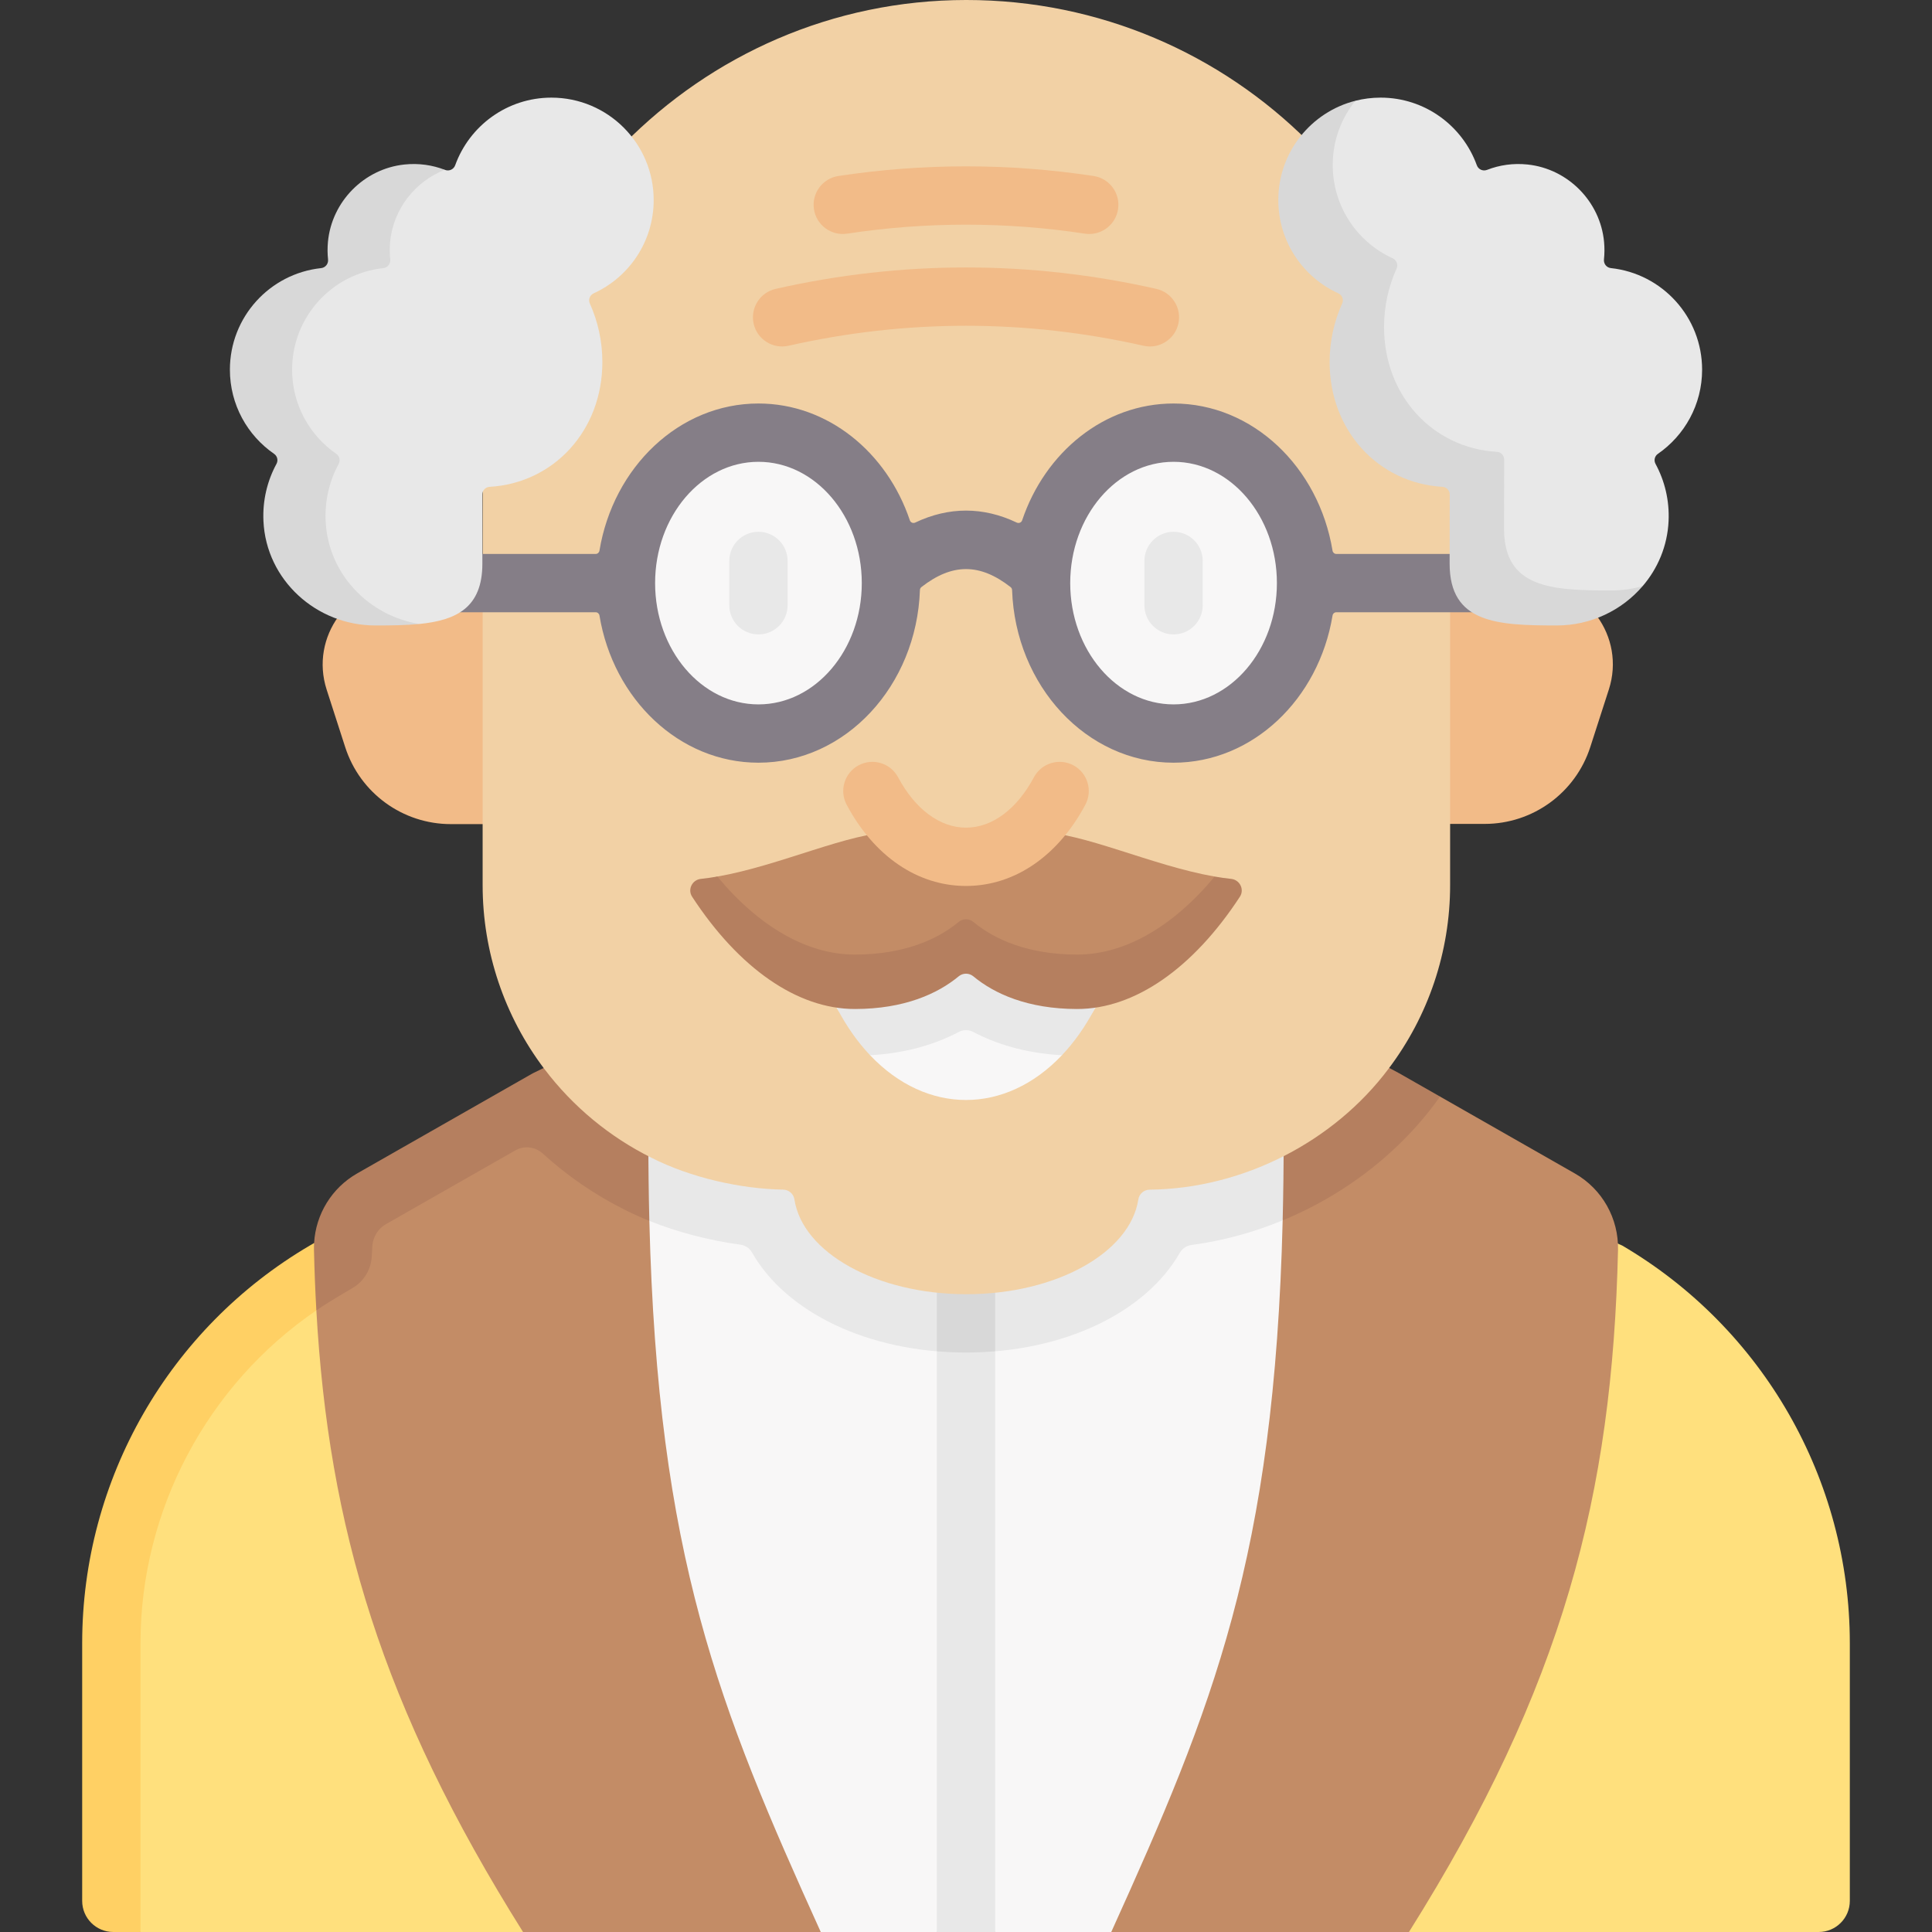 <svg id="Capa_1" enable-background="new 0 0 497 497" height="512" viewBox="0 0 497 497" width="512" xmlns="http://www.w3.org/2000/svg"><rect x="0" y="0" width="497" height="497" fill="#333333" stroke="none"/><g><path d="m467.859 497c4.418 0 8-3.582 8-8v-66.29c0-42.16-22.36-81.06-58.57-102.31l-6.809-2.985-317.089.434-6.726 3.964c-36.21 21.25-58.57 60.15-58.57 102.31l-5.163 62.937c0 4.418 3.582 8 8 8l5.209 1.94h98.41l111.978-14.839 115.92 14.839z" fill="#ffe07d"/><path d="m362.449 497c39.734-63.242 52.316-112.537 53.78-175.431.189-8.108-4.05-15.676-11.094-19.694l-34.685-19.783-12.178-1.455-10.473-11.052-199.404.979-8.215 8.065-45.083 23.697c-7.045 4.018-11.283 11.587-11.094 19.694.123 5.263-2.91 9.981-2.622 15.07 3.15 55.722 16.761 101.961 53.17 159.91h76.584l37.365-7.243 37.365 7.243z" fill="#c38c66"/><path d="m81.381 337.09c-28.07 19.17-45.24 51.36-45.24 85.62v74.29h-7c-4.42 0-8-3.58-8-8v-66.29c0-42.16 22.36-81.06 58.57-102.31l1.09-.64 3.296 2.591z" fill="#ffd064"/><path d="m359.981 276.12-12.18-6.53-164.874.802.004-.002-34.54.17-11.37 5.56-45.16 25.75c-6.51 3.72-10.63 10.48-11.06 17.89-.03.6-.04 1.2-.03 1.81.12 5.26.32 10.43.61 15.52 1.92-1.31 3.9-2.56 5.92-3.75l3.424-2.019c2.873-1.694 4.711-4.709 4.903-8.038l.153-2.653c.09-1.56.68-3.01 1.64-4.16.52-.62 1.16-1.16 1.88-1.57l33.271-18.97c2.269-1.294 5.099-.954 7.032.803 6.341 5.765 13.469 10.667 21.127 14.487 8.667 4.394 19.255 7.554 29.737 8.975 1.234.167 2.333.872 2.948 1.955 8.772 15.443 29.908 25.78 55.085 25.78 25.135 0 46.249-10.306 55.04-25.708.618-1.083 1.721-1.786 2.958-1.951 24.504-3.266 47.773-16.577 62.513-36.211.49-.65.98-1.31 1.44-1.97z" fill="#b57f5f"/><path d="m330.219 292.521c0 5.382-3.565 9.819-3.654 14.869-.034 1.946 3.398 6.54 3.398 6.54-2.157 86.527-17.861 125.144-44.098 183.07h-29.864l-7.986-3.445-7.014 3.445h-29.866c-26.223-57.894-41.924-96.501-44.094-182.93 0 0 4.628-3.719 4.598-5.31-.103-5.417-4.858-10.436-4.858-16.239z" fill="#f8f7f7"/><g><path d="m256.001 313.63v183.37h-15v-183.37c0-4.14 3.36-7.5 7.5-7.5s7.5 3.36 7.5 7.5z" fill="#e8e8e8"/></g><path d="m377.246 149.947h16.672c14.228 0 24.325 13.867 19.957 27.408l-4.777 14.809c-3.804 11.791-14.779 19.783-27.168 19.783h-6.213l-253.529.053h-6.213c-12.39 0-23.365-7.992-27.168-19.783l-4.777-14.809c-4.369-13.541 5.729-27.408 19.956-27.408h16.508z" fill="#f2bb88"/><path d="m330.221 292.52c0 7.46-.09 14.58-.26 21.41-7.52 3.12-15.42 5.27-23.46 6.34-1.24.17-2.34.87-2.96 1.95-8.79 15.4-29.9 25.71-55.04 25.71-25.18 0-46.31-10.34-55.08-25.78-.62-1.08-1.72-1.79-2.95-1.96-8.06-1.09-16.17-3.21-23.43-6.12-.17-6.87-.26-14.04-.26-21.55z" fill="#e8e8e8"/><path d="m256.001 313.63v33.98c-2.45.21-4.96.32-7.5.32s-5.05-.11-7.5-.32v-33.98c0-4.14 3.36-7.5 7.5-7.5s7.5 3.36 7.5 7.5z" fill="#d8d8d8"/><path d="m373.037 124.44v103.29c0 8.53-1.4 16.95-4.08 24.94-2.68 7.98-6.66 15.53-11.81 22.33-14.075 18.76-37.453 30.783-61.426 31.04-1.441.016-2.668 1.076-2.887 2.5-2.099 13.682-21.105 24.39-44.238 24.39-23.145 0-42.153-10.718-44.24-24.404-.217-1.425-1.443-2.473-2.884-2.498-10.929-.191-23.772-3.058-33.906-8.208-10.67-5.31-20.13-13.06-27.52-22.82-10.31-13.6-15.89-30.2-15.89-47.27v-101.985c.001-68.922 55.476-125.722 124.399-125.745 34.377-.011 65.513 13.921 88.032 36.45 22.52 22.51 36.45 53.63 36.45 87.99z" fill="#f2d1a5"/><g fill="#f8f7f7"><path d="m215.422 259.559c1.354 2.556 5.191 2.896 6.748 5.033 1.285 1.762 1.662 6.866 1.662 6.866 14.545 15.347 34.792 15.347 49.337 0 0 0 1.289-3.258 2.32-4.596 1.87-2.427 4.497-4.298 6.09-7.304l1.922-3.059-34.5-16.5-36.606 14.181z"/><ellipse cx="195.108" cy="149.947" rx="33.457" ry="38.83"/><ellipse cx="301.895" cy="149.947" rx="33.457" ry="38.83"/></g><path d="m391.655 142.5h-47.885c-.489 0-.899-.357-.979-.839-3.544-21.508-20.53-37.863-40.897-37.863-17.817 0-33.043 12.52-38.951 30.053-.193.574-.835.841-1.382.581-8.628-4.11-17.493-4.11-26.124-.002-.547.26-1.188-.007-1.381-.581-5.908-17.532-21.133-30.05-38.95-30.05-20.367 0-37.352 16.355-40.897 37.863-.08.482-.49.839-.979.839h-57.457c-4.107 0-7.688 3.164-7.811 7.269-.128 4.247 3.278 7.731 7.497 7.731h57.774c.489 0 .899.357.979.839 3.544 21.508 20.53 37.863 40.897 37.863 22.392 0 40.694-19.77 41.54-44.422.01-.295.151-.577.383-.758 7.911-6.17 15.035-6.168 22.942.007.232.181.372.463.383.758.849 24.65 19.149 44.416 41.54 44.416 20.367 0 37.352-16.355 40.897-37.863.079-.482.49-.839.979-.839h48.2c4.219 0 7.624-3.483 7.497-7.731-.127-4.107-3.708-7.271-7.815-7.271zm-196.547 38.702c-14.659 0-26.584-13.997-26.584-31.202s11.925-31.202 26.584-31.202 26.584 13.997 26.584 31.202-11.926 31.202-26.584 31.202zm106.787 0c-14.659 0-26.584-13.997-26.584-31.202s11.925-31.202 26.584-31.202 26.584 13.997 26.584 31.202-11.926 31.202-26.584 31.202z" fill="#857e87"/><g><g><path d="m301.895 163.203c-4.142 0-7.5-3.358-7.5-7.5v-11.405c0-4.142 3.358-7.5 7.5-7.5s7.5 3.358 7.5 7.5v11.405c0 4.142-3.358 7.5-7.5 7.5z" fill="#e8e8e8"/></g><g><path d="m195.108 163.203c-4.142 0-7.5-3.358-7.5-7.5v-11.405c0-4.142 3.358-7.5 7.5-7.5s7.5 3.358 7.5 7.5v11.405c0 4.142-3.358 7.5-7.5 7.5z" fill="#e8e8e8"/></g></g><path d="m283.501 256.5-1.92 3.06c-2.47 4.66-5.301 8.628-8.411 11.898-9.68-.54-17.179-3.028-22.799-5.988-1.17-.62-2.57-.62-3.74 0-5.62 2.96-13.119 5.448-22.799 5.988-3.11-3.27-5.941-7.238-8.411-11.898l-3.03-5.38 36.61-14.18z" fill="#e8e8e8"/><path d="m229.887 214.065c-11.253 0-29.205 8.617-45.355 11.426 0 0-1.155.413-2.55.561-2.231.236-3.474 2.719-2.246 4.597 12.021 18.383 26.684 25.979 41.489 25.979 12.761 0 19.482-2.515 24.834-6.957 1.094-.908 2.681-.908 3.775 0 5.352 4.443 14.906 8.128 27.667 8.128 14.805 0 27.523-7.679 39.544-26.063 1.228-1.878-2.246-4.597-2.246-4.597-1.394-.148-2.328-1.647-2.328-1.647-16.151-2.809-34.102-11.426-45.356-11.426h-37.228z" fill="#c38c66"/><path d="m318.951 230.69c-12.02 18.38-27.03 28.87-41.84 28.87-12.76 0-21.37-3.96-26.72-8.4-1.1-.91-2.68-.91-3.78 0-5.35 4.44-13.96 8.4-26.72 8.4-14.81 0-29.82-10.49-41.84-28.87-1.23-1.88.01-4.36 2.24-4.6 1.39-.15 2.81-.349 4.24-.599 10.72 12.89 23.11 20.069 35.36 20.069 12.76 0 21.37-3.96 26.72-8.4 1.1-.91 2.68-.91 3.78 0 5.35 4.44 13.96 8.4 26.72 8.4 12.25 0 24.64-7.179 35.36-20.069 1.43.25 2.85.449 4.24.599 2.23.24 3.47 2.72 2.24 4.6z" fill="#b57f5f"/><g><g><path d="m295.817 89.13c-.548 0-1.104-.06-1.661-.186-30.3-6.851-61.021-6.851-91.31 0-4.039.909-8.056-1.621-8.97-5.661s1.621-8.056 5.661-8.97c32.484-7.347 65.432-7.346 97.926 0 4.041.914 6.575 4.929 5.662 8.969-.787 3.484-3.881 5.848-7.308 5.848z" fill="#f2bb88"/></g><g><path d="m280.211 60.191c-.375 0-.754-.028-1.136-.086-20.287-3.082-40.86-3.082-61.147 0-4.1.622-7.919-2.193-8.542-6.289-.622-4.095 2.193-7.919 6.289-8.542 21.782-3.309 43.871-3.309 65.653 0 4.095.622 6.911 4.446 6.289 8.542-.565 3.714-3.762 6.375-7.406 6.375z" fill="#f2bb88"/></g></g><path d="m168.158 51.462c0-14.551-11.781-26.346-26.313-26.346-11.391 0-21.087 7.25-24.748 17.391-.389 1.077-1.568 1.61-2.635 1.194-.013-.005-.026-.01-.04-.015 0 0-6.818-.687-10.511-.295-10.368 1.099-17.373 9.961-18.343 20.342-.143 1.534-.13 3.039.026 4.502.119 1.119-.663 2.119-1.782 2.238-13.191 1.412-22.459 11.205-22.459 24.771 0 8.98 4.629 16.236 11.499 20.979.834.576 1.095 1.685.611 2.576-2.354 4.343-4.538 9.415-4.294 14.757.693 15.154 12.098 26.31 27.268 26.298 4.03-.003 11.412.663 11.412.663 9.592-.947 16.237-4.223 16.237-15.516 0-.896-.017-12.98-.023-17.772-.001-1.054.817-1.931 1.869-1.992 16.455-.952 29.024-14.404 29.024-32.11 0-5.364-1.156-10.455-3.222-15.048-.451-1.003-.004-2.171.997-2.627 9.1-4.146 15.427-13.328 15.427-23.99z" fill="#e8e8e8"/><path d="m107.866 160.516c-3.44.34-7.275.384-11.305.384-15.17.01-28.1-11.7-28.79-26.86-.25-5.34 1-10.37 3.35-14.71.49-.89.23-2-.61-2.58-6.87-4.74-11.37-12.67-11.37-21.65 0-13.56 10.27-24.72 23.47-26.13 1.11-.12 1.9-1.12 1.78-2.24-.16-1.46-.17-2.97-.03-4.5.97-10.38 9.29-18.81 19.66-19.91 3.69-.39 7.222.135 10.402 1.365-7.64 2.97-13.272 10.115-14.062 18.545-.14 1.53-.13 3.04.03 4.5.12 1.12-.67 2.12-1.78 2.24-13.2 1.41-23.47 12.57-23.47 26.13 0 8.98 4.5 16.91 11.37 21.65.84.58 1.1 1.69.61 2.58-2.35 4.34-3.6 9.37-3.35 14.71.62 13.56 11.045 24.356 24.095 26.476z" fill="#d8d8d8"/><path d="m331.822 52.307c0-12.309 16.847-26.385 16.847-26.385 2.075-.527 4.249-.807 6.488-.807 11.391 0 21.087 7.25 24.748 17.391.389 1.077 1.568 1.61 2.635 1.194 3.188-1.243 6.732-1.773 10.441-1.38 10.368 1.099 18.69 9.526 19.659 19.907.143 1.534.13 3.039-.026 4.502-.119 1.119.663 2.119 1.782 2.238 13.191 1.412 23.465 12.571 23.465 26.137 0 8.98-4.504 16.904-11.373 21.648-.834.576-1.095 1.685-.611 2.576 2.354 4.343 3.604 9.371 3.359 14.712-.292 6.391-2.76 12.171-6.655 16.717 0 0-13.701 8.345-22.474 8.339-15.263-.012-24.419-.093-24.419-15.438 0-.896.017-12.98.023-17.772.001-1.054-.817-1.931-1.869-1.992-16.455-.952-28.639-13.584-28.639-31.289 0-5.364 1.156-10.455 3.222-15.048.451-1.003.004-2.171-.997-2.627-9.099-4.145-15.606-11.96-15.606-22.623z" fill="#e8e8e8"/><path d="m422.58 150.758c-5.33 6.24-13.359 10.152-22.139 10.142-15.26-.01-27.53-.55-27.53-15.9 0-.9.02-12.98.03-17.77 0-1.06-.82-1.93-1.87-1.99-16.46-.96-29.03-14.41-29.03-32.11 0-5.37 1.16-10.46 3.23-15.05.45-1 0-2.17-1-2.63-9.1-4.14-15.43-13.33-15.43-23.99 0-12.31 8.428-22.647 19.828-25.537-3.65 4.52-5.828 10.267-5.828 16.537 0 10.66 6.33 19.85 15.43 23.99 1 .46 1.45 1.63 1 2.63-2.07 4.59-3.23 9.68-3.23 15.05 0 17.7 12.57 31.15 29.03 32.11 1.05.06 1.87.93 1.87 1.99-.01 4.79-.03 16.87-.03 17.77 0 15.35 12.27 15.89 27.53 15.9 2.81 0 5.549-.392 8.139-1.142z" fill="#d8d8d8"/><path d="m248.501 227.91c-12.425 0-23.616-7.616-30.701-20.895-1.95-3.654-.568-8.198 3.086-10.147 3.654-1.951 8.197-.569 10.147 3.086 4.394 8.233 10.761 12.956 17.468 12.956s13.074-4.723 17.468-12.956c1.949-3.654 6.493-5.037 10.147-3.086 3.654 1.95 5.036 6.493 3.086 10.147-7.085 13.279-18.276 20.895-30.701 20.895z" fill="#f2bb88"/></g></svg>